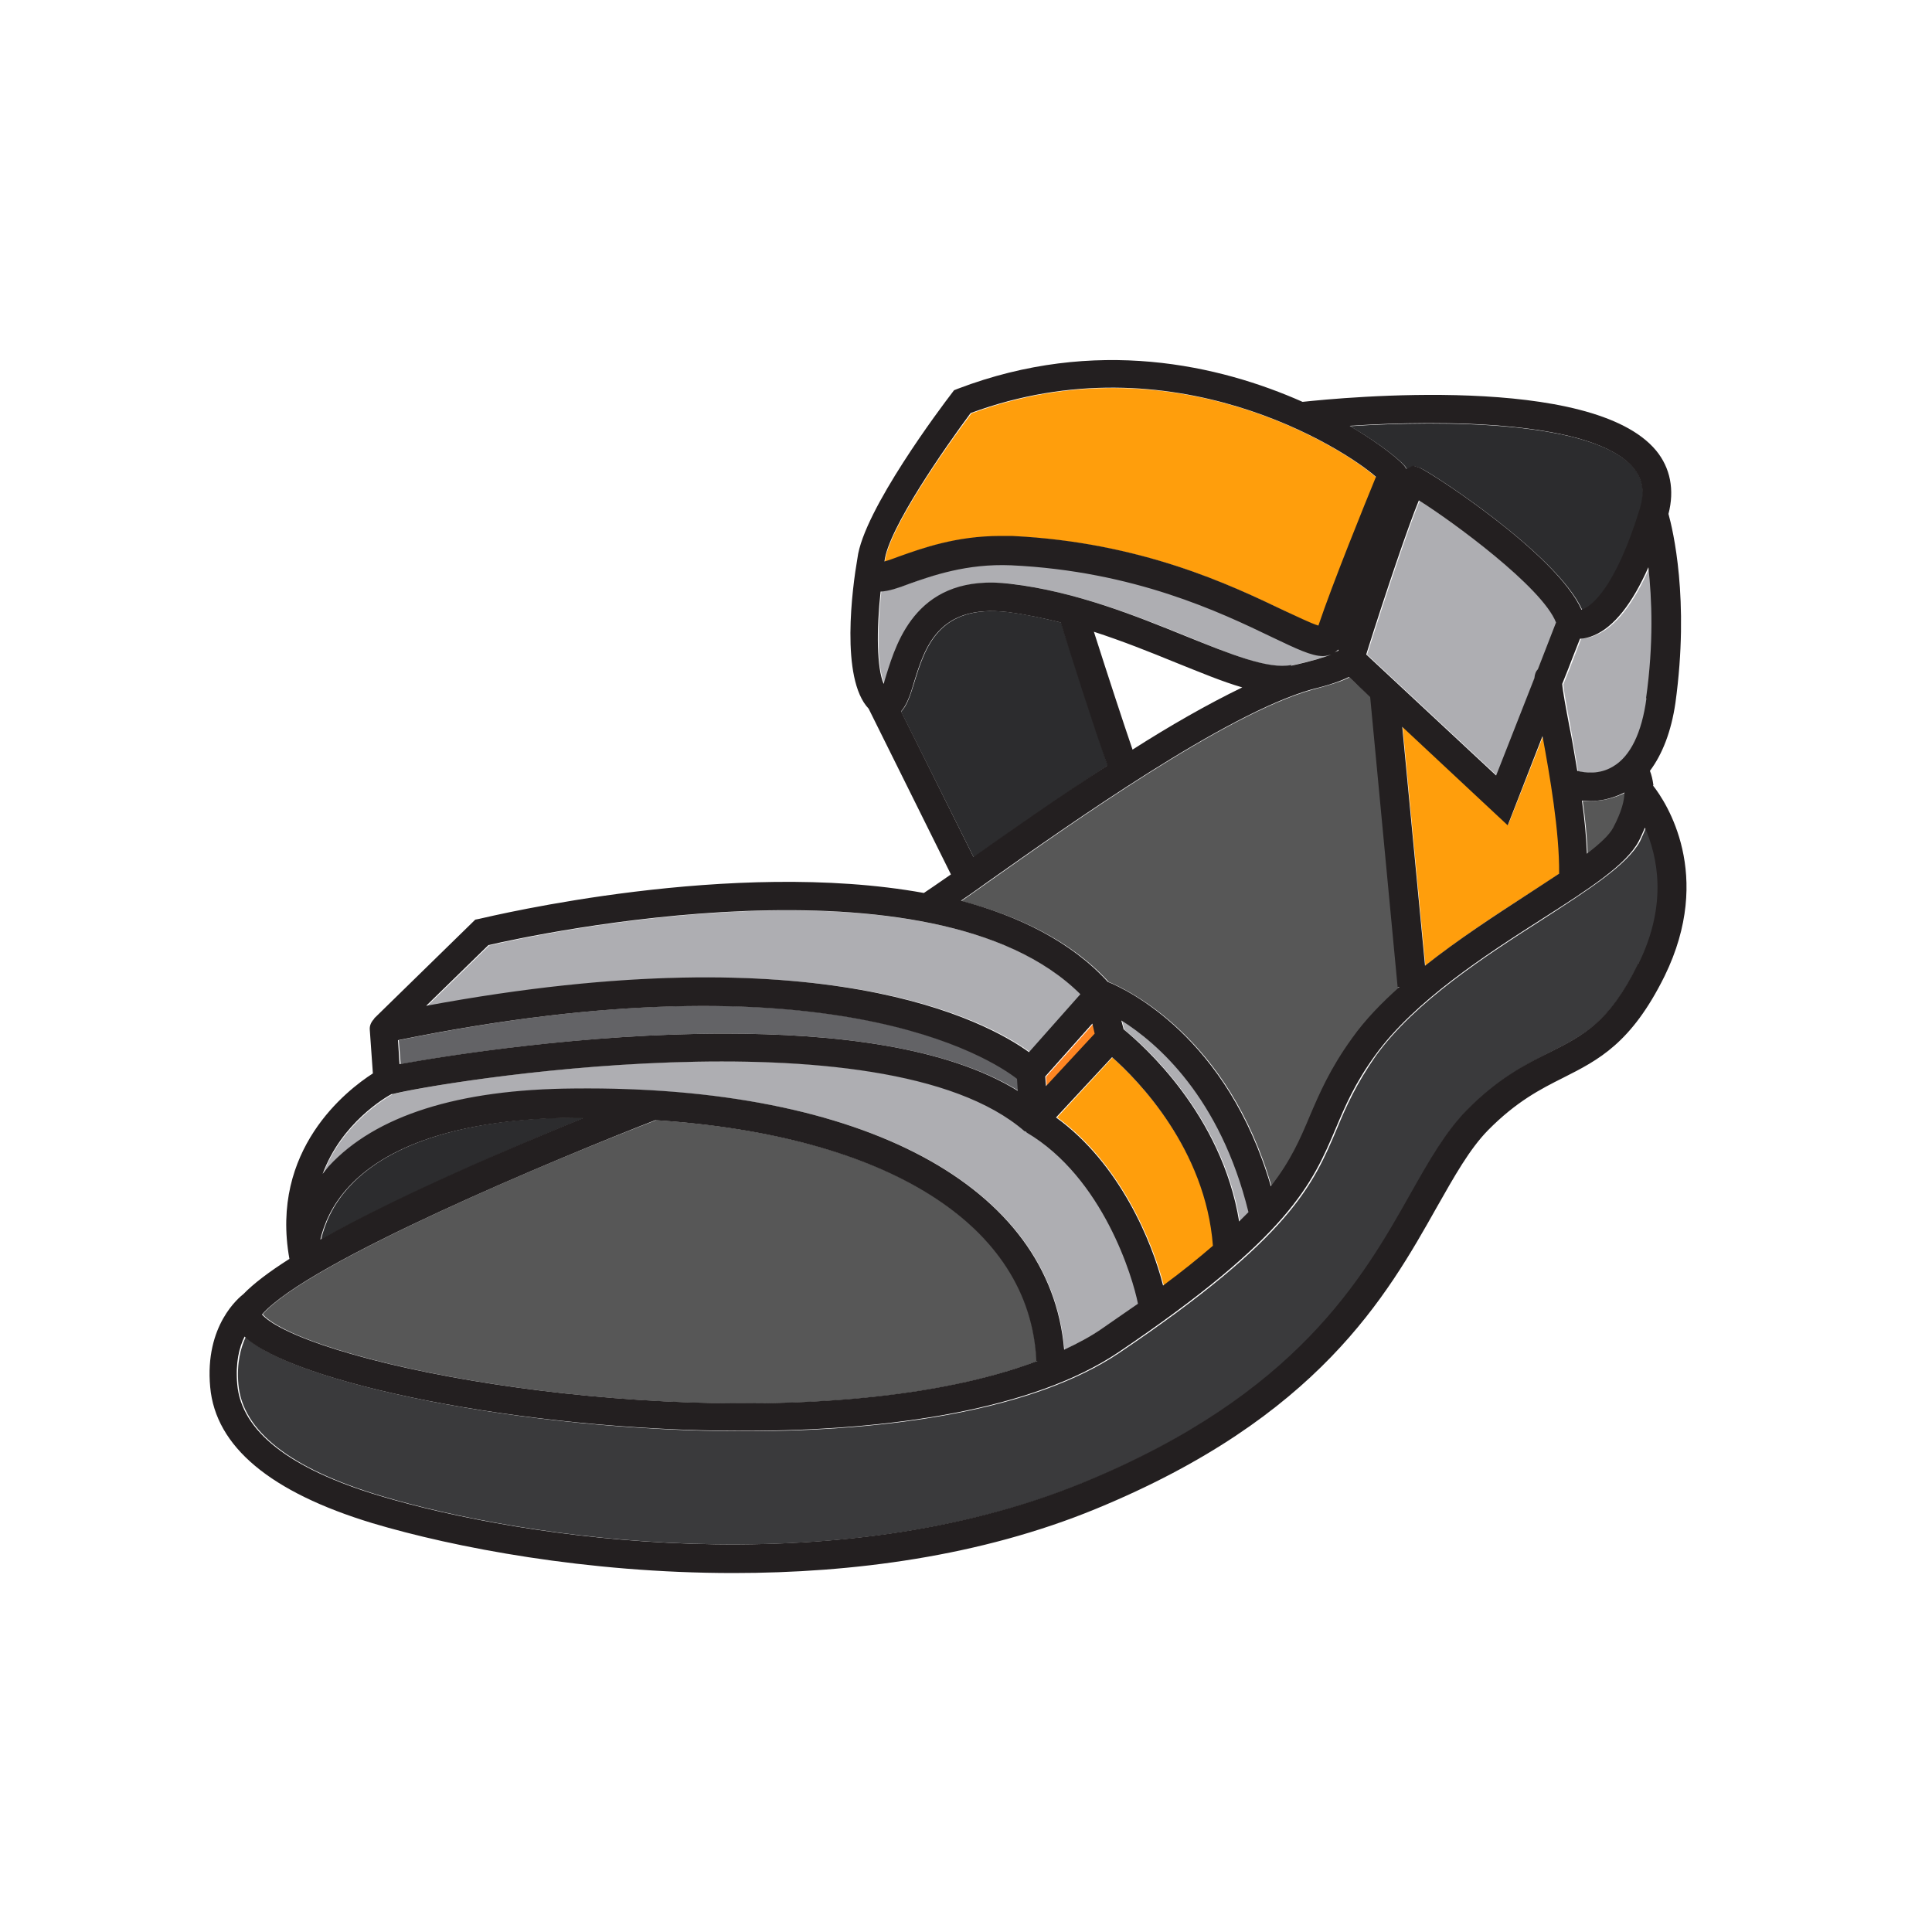 <?xml version="1.0" encoding="UTF-8"?><svg id="Layer_1" xmlns="http://www.w3.org/2000/svg" viewBox="0 0 50 50"><defs><style>.cls-1{fill:#ff9e0c;}.cls-2{fill:#ff8622;}.cls-3{fill:#aeaeb2;}.cls-4{fill:#d6d6d6;}.cls-5{fill:#231f20;}.cls-6{fill:#636366;}.cls-7{fill:#2c2c2e;}.cls-8{fill:#3a3a3c;}.cls-9{fill:#575757;}</style></defs><g><path class="cls-7" d="M15.15,28.92c-1.81,.74-4.77,2.01-6.84,3.16,.09-.39,.29-.9,.75-1.39,1.05-1.13,3.07-1.75,5.82-1.77h.28Z"/><path class="cls-6" d="M10.37,27.54l-.05-.62c11.16-2.28,15.35,.48,16.02,.99l.02,.32c-1.84-1.13-4.72-1.48-7.58-1.48-3.61,0-7.16,.56-8.41,.79Z"/><path class="cls-9" d="M6.8,34.01c1.19-1.36,7.74-4.09,10.18-5.02,5.98,.39,9.7,2.69,9.85,6.23h.03c-5.14,1.96-14.44,.98-18.52-.42-1.33-.46-1.53-.78-1.54-.79Z"/><path class="cls-3" d="M11.05,26.04l1.61-1.57c1.11-.26,11.51-2.53,15.33,1.27l-1.33,1.49c-1.09-.8-5.33-3.1-15.6-1.19Z"/><path class="cls-7" d="M27.46,16.11c.3,.93,.9,2.81,1.21,3.7-1.3,.86-2.55,1.73-3.47,2.38l-1.88-3.77c.16-.17,.24-.43,.34-.75,.28-.91,.63-2.04,2.43-1.83,.47,.06,.92,.16,1.37,.27Z"/><polygon class="cls-2" points="28.3 26.49 28.36 26.75 27.09 28.12 27.07 27.87 28.3 26.49"/><path class="cls-3" d="M8.52,30.19c-.06,.07-.11,.14-.16,.2,.49-1.31,1.62-1.97,1.8-2.07,1.05-.3,12.73-2.23,16.38,.95,0,0,.02,0,.02,0,0,0,.02,.02,.04,.03,1.98,1.17,2.75,3.75,2.87,4.43-.29,.21-.59,.42-.92,.64-.31,.21-.65,.39-1,.56-.36-4.23-5.18-6.84-12.68-6.75-3,.02-5.14,.7-6.36,2.01Z"/><path class="cls-1" d="M27.35,28.93l1.44-1.56c.67,.59,2.42,2.38,2.62,4.88-.37,.31-.8,.66-1.29,1.02-.28-1.11-1.12-3.16-2.76-4.35Z"/><path class="cls-3" d="M32.09,31.62c-.45-2.77-2.51-4.59-2.99-4.97l-.06-.23c.94,.58,2.57,1.98,3.29,4.96-.07,.08-.16,.16-.24,.24Z"/><path class="cls-3" d="M22.89,17.69c-.19-.41-.19-1.39-.08-2.39,.21-.02,.45-.1,.74-.2,.59-.22,1.48-.54,2.64-.49,3.19,.16,5.42,1.22,6.75,1.86,.64,.31,1.02,.5,1.32,.5,.04,0,.08,0,.11,0-.18,.06-.48,.15-.93,.25-.6,.12-1.58-.28-2.74-.76-1.26-.51-2.83-1.14-4.52-1.35-2.41-.29-2.95,1.49-3.22,2.36-.02,.07-.05,.15-.07,.23Z"/><path class="cls-4" d="M34.65,16.82s0,.02,0,.03c0,0-.03,.02-.05,.02,.02-.02,.04-.03,.06-.05Z"/><path class="cls-1" d="M23.29,14.41c-.13,.05-.28,.1-.39,.13,.09-.84,1.58-2.97,2.24-3.84,5.22-1.93,9.68,.93,10.48,1.66-.27,.68-1.11,2.75-1.48,3.85-.2-.06-.57-.24-.9-.4-1.38-.66-3.7-1.77-7.03-1.93h-.31c-1.15,0-2.03,.31-2.62,.53Z"/><path class="cls-9" d="M32.91,30.71c-1.12-3.87-3.72-5.09-4.22-5.3-.95-1.04-2.3-1.7-3.81-2.09,.2-.14,.43-.3,.71-.5,2.15-1.52,6.13-4.34,8.37-4.97,.46-.12,.77-.22,.96-.32l.56,.51,.71,7.51h.05c-.47,.41-.89,.86-1.23,1.32-.57,.8-.84,1.43-1.09,2.04-.24,.57-.48,1.12-1,1.8Z"/><path class="cls-3" d="M38.74,20.07l-3.36-3.13c.51-1.61,1.09-3.33,1.36-3.98,.86,.55,3.2,2.24,3.55,3.16l-.48,1.2s-.08,.12-.09,.23l-.98,2.52Z"/><path class="cls-1" d="M36.89,24.99l-.59-6.19,2.73,2.55,.91-2.31c.19,1.02,.44,2.48,.43,3.56-.26,.18-.55,.36-.84,.55-.84,.54-1.77,1.15-2.64,1.84Z"/><path class="cls-9" d="M41.17,20.73c.27,0,.59-.06,.9-.22,0,.2-.07,.49-.29,.91-.1,.19-.35,.42-.69,.68-.02-.45-.06-.9-.13-1.37,.07,0,.14,0,.21,0Z"/><path class="cls-7" d="M34.94,11.03c2.42-.16,6.33-.14,7.35,1.09,.24,.3,.29,.64,.16,1.08-.62,1.98-1.23,2.51-1.5,2.59-.66-1.46-3.94-3.58-4.2-3.68l-.17-.05-.14,.07s-.02,0-.03,.02l-.03-.06c-.08-.12-.6-.57-1.44-1.06Z"/><path class="cls-8" d="M42.42,24.92c-.74,1.52-1.42,1.86-2.28,2.3-.63,.32-1.33,.68-2.15,1.5-.56,.56-.97,1.29-1.45,2.15-1.24,2.2-2.93,5.21-8.46,7.49-6.46,2.66-14.5,1.47-18.23,.35-2.33-.7-3.57-1.67-3.68-2.88-.05-.55,.06-.95,.19-1.23,1.2,1.17,7.15,2.44,12.91,2.44,3.79,0,7.5-.55,9.7-2.03,4.45-3,5.02-4.36,5.63-5.8,.24-.58,.5-1.16,1.01-1.89,1.02-1.41,2.85-2.59,4.32-3.53,1.22-.79,2.18-1.41,2.51-2.01,.06-.13,.11-.24,.15-.35,.33,.73,.6,1.96-.16,3.5Z"/><path class="cls-3" d="M42.69,14.69c.09,.81,.14,1.97-.06,3.39-.12,.9-.42,1.51-.87,1.77-.35,.2-.73,.16-.92,.11-.07-.43-.14-.84-.2-1.18-.08-.42-.17-.9-.18-1.07l.16-.4,.1-.26,.2-.52c.11,0,.23-.03,.37-.09,.52-.21,.98-.81,1.4-1.75Z"/></g><path class="cls-5" d="M42.79,20.32c-.02-.15-.05-.27-.09-.37,.32-.43,.55-1.01,.66-1.76,.37-2.69-.07-4.49-.18-4.89,.16-.62,.05-1.19-.32-1.64-1.66-2-8.12-1.37-9.15-1.26-2.14-.95-5.35-1.7-8.92-.34l-.1,.04-.06,.08c-.24,.31-2.29,3.03-2.44,4.27h0c-.13,.74-.45,3.11,.29,3.89l2.13,4.29c-.33,.23-.58,.4-.7,.48-4.97-.9-11.15,.59-11.51,.67l-.1,.02-2.62,2.56h.01c-.08,.08-.13,.18-.12,.29l.08,1.13c-.67,.43-2.67,1.97-2.16,4.8-.52,.33-.93,.64-1.19,.91-.1,.08-1.01,.8-.86,2.41,.14,1.54,1.56,2.72,4.2,3.52,2.11,.63,5.55,1.29,9.34,1.29,3.08,0,6.39-.43,9.38-1.66,5.76-2.37,7.53-5.51,8.82-7.8,.46-.81,.85-1.51,1.33-2,.73-.74,1.35-1.06,1.95-1.36,.91-.46,1.76-.89,2.62-2.63,1.28-2.62,.04-4.5-.3-4.93Zm-5.91,4.68l-.59-6.19,2.73,2.55,.9-2.31c.19,1.03,.44,2.47,.43,3.56-.27,.18-.55,.36-.84,.55-.83,.54-1.77,1.15-2.64,1.84Zm-11.68-2.81l-1.88-3.78c.15-.17,.24-.43,.33-.74,.28-.91,.63-2.04,2.42-1.83,.47,.06,.93,.16,1.38,.27,.29,.93,.89,2.81,1.21,3.7-1.31,.85-2.55,1.72-3.47,2.37Zm4.11-2.79c-.23-.67-.62-1.86-1-3.05,.74,.24,1.44,.52,2.1,.79,.65,.26,1.22,.5,1.74,.65-.89,.43-1.87,.99-2.84,1.61Zm4.11-2.19c-.59,.12-1.58-.28-2.74-.75-1.26-.51-2.83-1.15-4.52-1.35-2.41-.3-2.95,1.49-3.22,2.35-.02,.07-.05,.16-.07,.24-.18-.41-.19-1.4-.08-2.39,.21-.01,.45-.09,.74-.2,.59-.21,1.49-.53,2.64-.48,3.19,.15,5.42,1.22,6.75,1.86,.63,.3,1.02,.49,1.32,.49,.08,0,.14-.02,.21-.04-.18,.07-.49,.17-1.04,.29Zm1.21-.37s-.06,.03-.12,.06c.05-.02,.09-.06,.13-.09v.04Zm.73,.09c.51-1.62,1.09-3.33,1.36-3.98,.86,.54,3.19,2.24,3.55,3.16l-.47,1.21c-.05,.05-.08,.12-.09,.23l-.99,2.52-3.36-3.13Zm5.71,5.16c-.02-.44-.06-.9-.13-1.37,.07,0,.13,.01,.21,.01,.27,0,.58-.06,.89-.22,0,.2-.07,.49-.29,.91-.1,.19-.35,.42-.69,.68Zm1.54-4.02c-.12,.9-.42,1.51-.87,1.77-.35,.21-.72,.16-.92,.11-.07-.43-.14-.84-.21-1.18-.08-.42-.17-.9-.18-1.07l.16-.4,.1-.26h0l.2-.51c.11,0,.23-.03,.37-.09,.51-.22,.98-.81,1.4-1.76,.09,.81,.14,1.97-.06,3.39Zm-.34-5.96c.25,.3,.3,.64,.16,1.08-.61,1.98-1.23,2.51-1.5,2.59-.65-1.46-3.94-3.58-4.2-3.68l-.16-.05-.14,.07-.03,.02-.03-.05c-.07-.12-.59-.57-1.44-1.07,2.42-.16,6.32-.14,7.35,1.1Zm-17.15-1.42c5.23-1.93,9.68,.93,10.49,1.65-.28,.68-1.12,2.75-1.49,3.85-.2-.06-.56-.24-.89-.39-1.38-.66-3.7-1.77-7.04-1.93-.1,0-.21,0-.3,0-1.15,0-2.03,.32-2.62,.53-.13,.05-.27,.1-.38,.13,.09-.84,1.59-2.98,2.23-3.84Zm.46,12.12c2.14-1.51,6.12-4.33,8.37-4.97h0c.46-.11,.76-.22,.96-.32l.55,.52,.71,7.5h.05c-.46,.41-.89,.85-1.23,1.33-.57,.79-.84,1.42-1.1,2.03-.24,.57-.48,1.13-1,1.8-1.13-3.86-3.72-5.09-4.22-5.29-.95-1.04-2.29-1.7-3.8-2.1,.19-.13,.42-.29,.71-.5Zm4.52,10.46c-.28-1.12-1.12-3.16-2.77-4.35l1.45-1.56c.67,.59,2.42,2.38,2.61,4.88-.37,.32-.79,.66-1.29,1.03Zm-3.03-5.16l-.02-.25,1.22-1.37,.06,.26-1.27,1.37Zm5,3.51c-.45-2.78-2.5-4.58-2.99-4.98l-.06-.23c.93,.58,2.56,1.99,3.29,4.96-.08,.08-.16,.16-.24,.24Zm-19.43-7.16c1.12-.26,11.51-2.52,15.32,1.27l-1.33,1.5c-1.09-.79-5.33-3.11-15.6-1.2l1.61-1.57Zm13.7,3.77c-1.84-1.14-4.73-1.48-7.58-1.48-3.61,0-7.16,.56-8.42,.79l-.04-.62c11.15-2.27,15.35,.48,16.02,1l.02,.31Zm-16.2,.09c1.05-.29,12.72-2.23,16.38,.96,0,0,.01,0,.02,0,.01,0,.02,.02,.03,.03,1.98,1.17,2.75,3.76,2.88,4.43-.29,.2-.59,.41-.91,.63-.3,.21-.64,.39-1,.56-.36-4.23-5.18-6.84-12.68-6.76-3,.02-5.14,.7-6.35,2.01-.06,.07-.11,.14-.16,.2,.49-1.32,1.62-1.98,1.81-2.08Zm4.99,.6c-1.81,.74-4.78,2-6.84,3.16,.09-.38,.29-.89,.75-1.38,1.06-1.14,3.07-1.75,5.82-1.77,.08,0,.17,0,.25,0h.03Zm1.83,.07c5.98,.39,9.7,2.69,9.86,6.23h.03c-5.15,1.95-14.44,.98-18.53-.42-1.33-.46-1.52-.77-1.54-.78,1.19-1.37,7.74-4.08,10.18-5.03Zm25.44-4.06c-.74,1.52-1.42,1.86-2.29,2.3-.62,.31-1.33,.67-2.15,1.5-.55,.56-.97,1.3-1.45,2.15-1.24,2.2-2.94,5.21-8.46,7.48-6.47,2.66-14.5,1.47-18.23,.35-2.33-.7-3.57-1.67-3.68-2.88-.05-.56,.05-.96,.19-1.24,1.21,1.18,7.15,2.44,12.91,2.44,3.79,0,7.5-.55,9.7-2.03,4.44-3,5.02-4.36,5.63-5.8,.24-.57,.49-1.16,1.02-1.89,1.02-1.41,2.85-2.59,4.32-3.53,1.22-.78,2.18-1.4,2.5-2.01,.07-.13,.11-.24,.16-.35,.32,.73,.6,1.96-.16,3.51Z"/></svg>